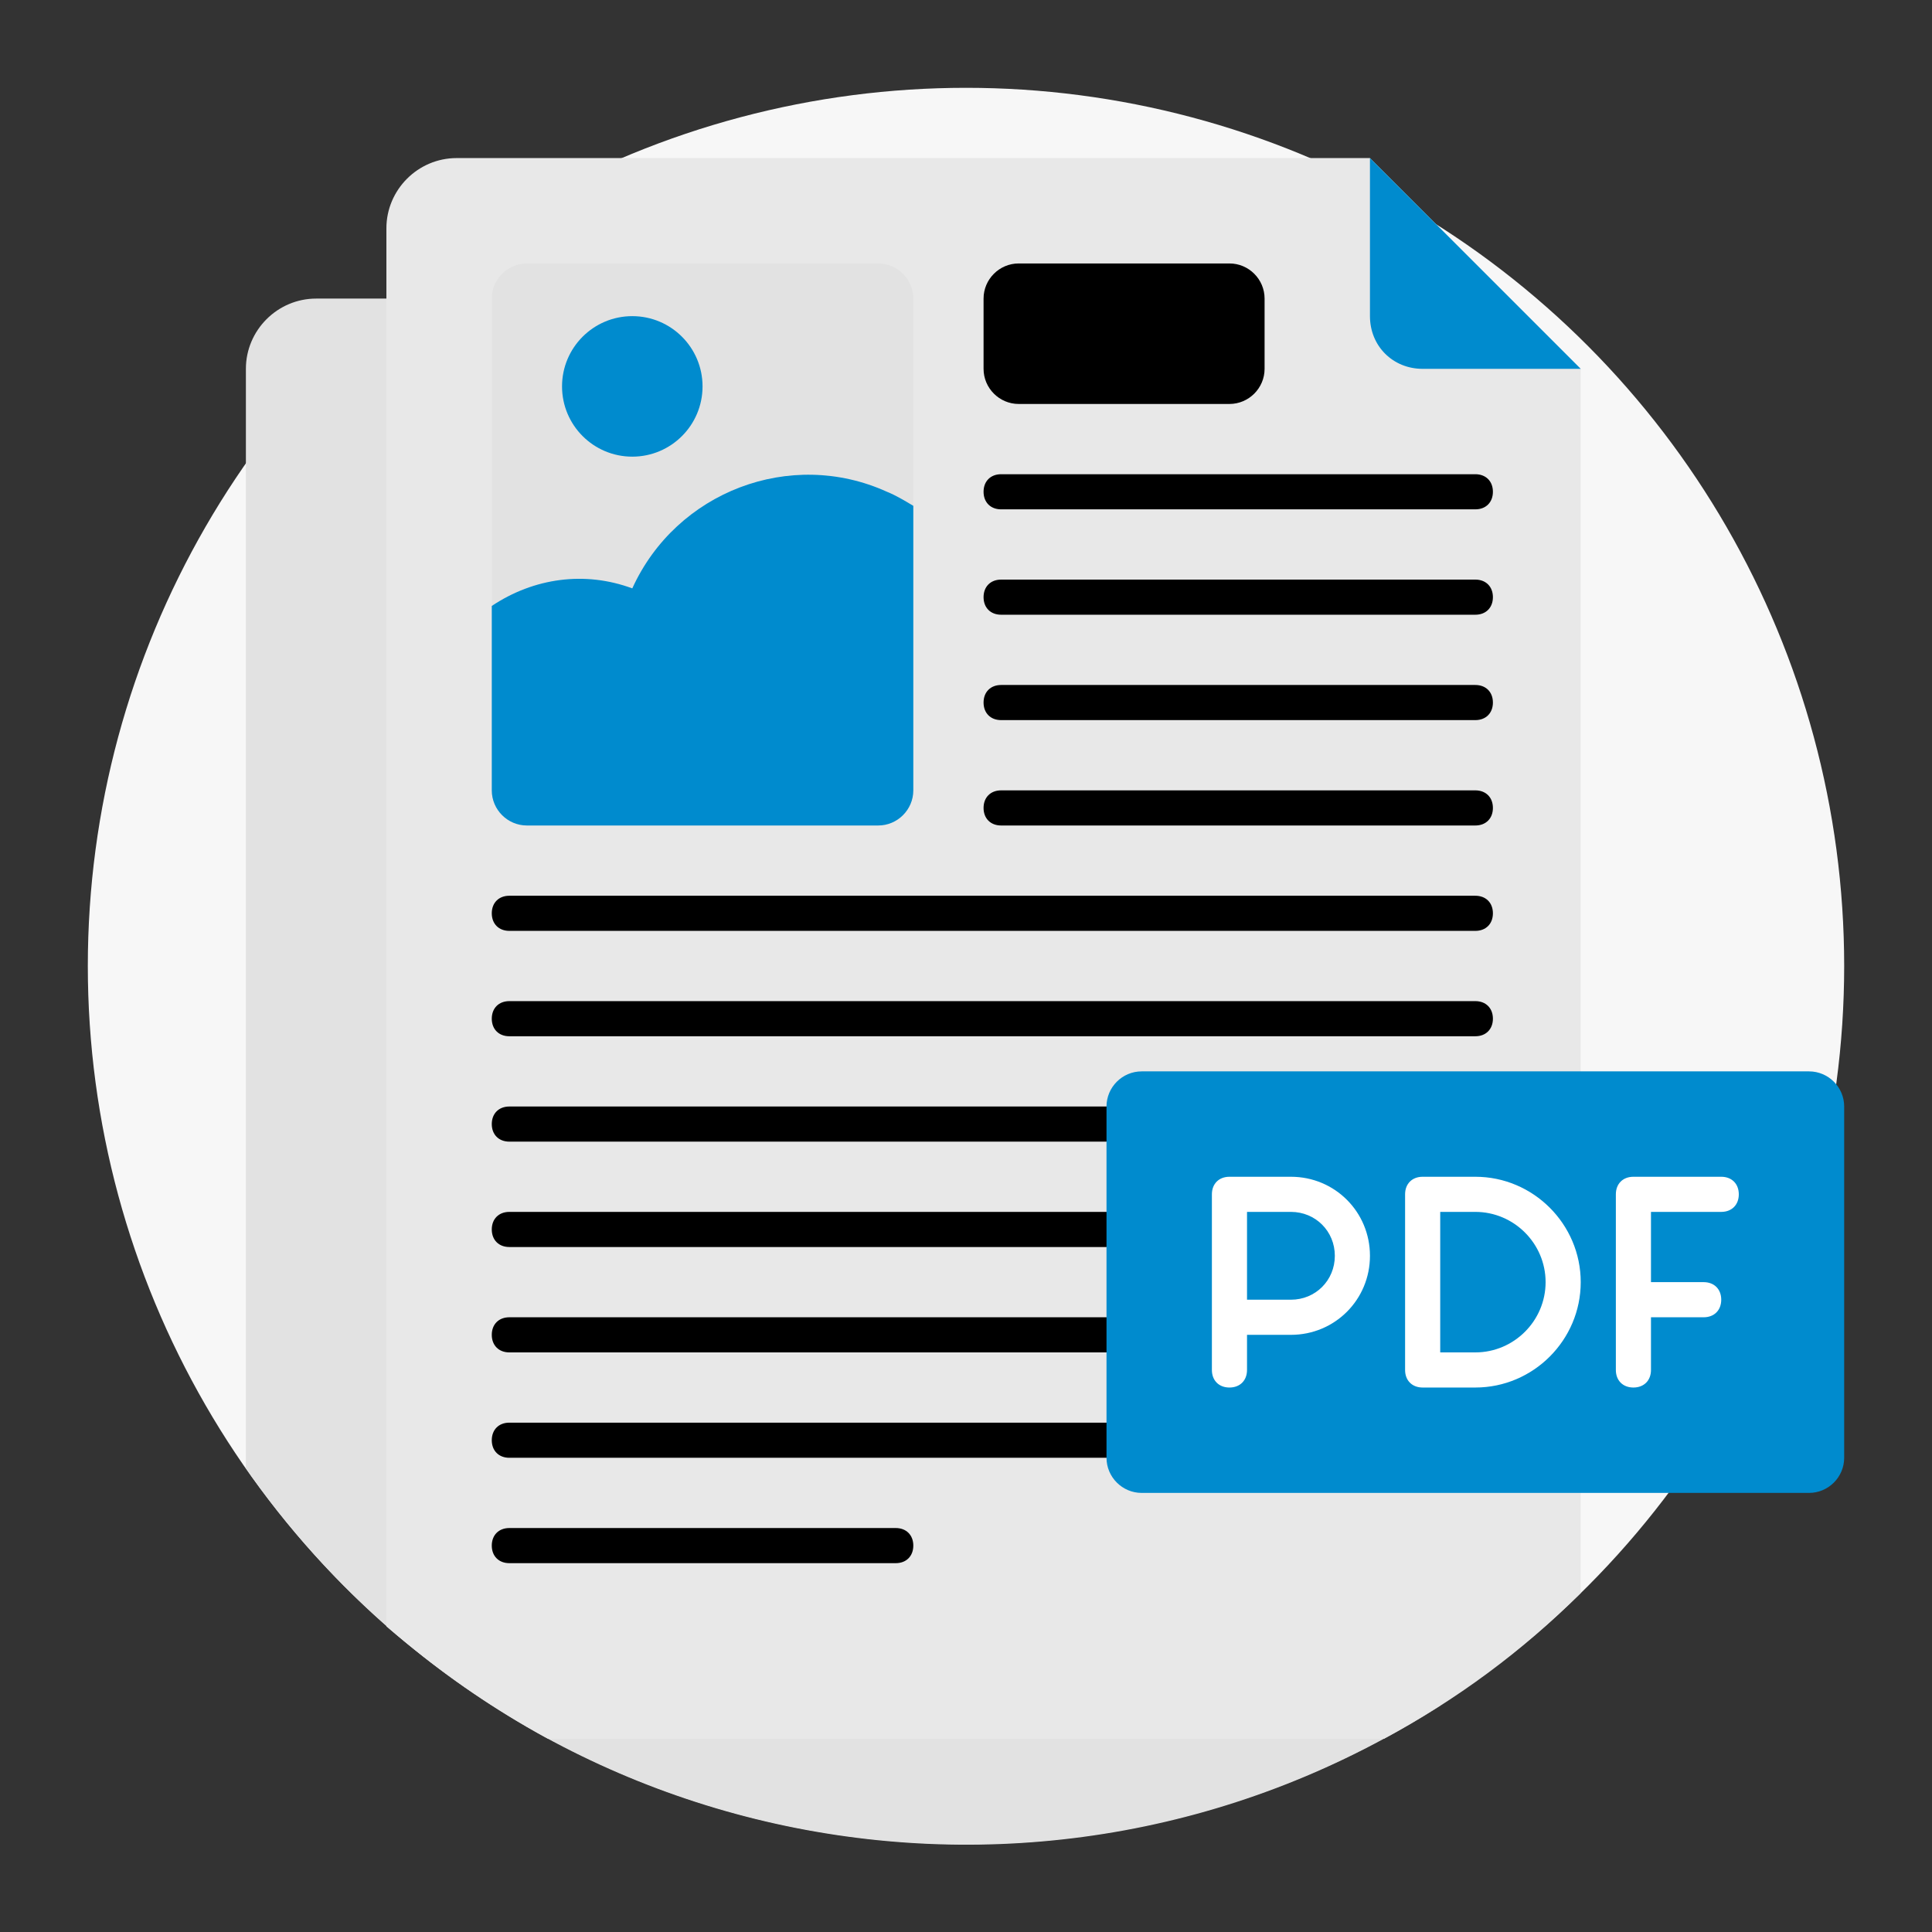 <?xml version="1.0" encoding="utf-8"?>
<!-- Generator: Adobe Illustrator 28.0.0, SVG Export Plug-In . SVG Version: 6.00 Build 0)  -->
<svg version="1.1" id="Capa_1" xmlns="http://www.w3.org/2000/svg" xmlns:xlink="http://www.w3.org/1999/xlink" x="0px" y="0px"
	 viewBox="0 0 110 110" style="enable-background:new 0 0 110 110;" xml:space="preserve">
<rect x="0" y="0" width="110" height="110" fill="#333333" stroke="none"/>
<style type="text/css">
	.st0{fill:#F7F7F7;}
	.st1{fill:#E2E2E2;}
	.st2{fill:#E8E8E8;}
	.st3{fill:#008BCE;}
	.st4{fill:#FFFFFF;}
</style>
<g id="_9._PDF">
	<circle class="st0" cx="55" cy="55" r="50"/>
	<path class="st1" d="M82,21v76.1c-22.6,14.5-52.6,8.6-68-13.5V21c0-2.2,1.8-4,4-4h60C80.2,17,82,18.8,82,21z"/>
	<path class="st2" d="M90,21v69.7c-3.3,3.3-7.1,6.1-11.2,8.3H31.2c-3.3-1.8-6.4-4-9.2-6.4V13c0-2.2,1.8-4,4-4h52L90,21z"/>
	<path class="st3" d="M90,21h-9c-1.7,0-3-1.3-3-3V9L90,21z"/>
	<path class="st1" d="M30,15h20c1.1,0,2,0.9,2,2v28c0,1.1-0.9,2-2,2H30c-1.1,0-2-0.9-2-2V17C28,15.9,28.9,15,30,15z"/>
	<path d="M58,15h12c1.1,0,2,0.9,2,2v4c0,1.1-0.9,2-2,2H58c-1.1,0-2-0.9-2-2v-4C56,15.9,56.9,15,58,15z"/>
	<path d="M84,29H57c-0.6,0-1-0.4-1-1s0.4-1,1-1h27c0.6,0,1,0.4,1,1S84.6,29,84,29z"/>
	<path d="M84,35H57c-0.6,0-1-0.4-1-1s0.4-1,1-1h27c0.6,0,1,0.4,1,1S84.6,35,84,35z"/>
	<path d="M84,41H57c-0.6,0-1-0.4-1-1s0.4-1,1-1h27c0.6,0,1,0.4,1,1S84.6,41,84,41z"/>
	<path d="M84,47H57c-0.6,0-1-0.4-1-1s0.4-1,1-1h27c0.6,0,1,0.4,1,1S84.6,47,84,47z"/>
	<path d="M84,53H29c-0.6,0-1-0.4-1-1s0.4-1,1-1h55c0.6,0,1,0.4,1,1S84.6,53,84,53z"/>
	<path d="M84,59H29c-0.6,0-1-0.4-1-1s0.4-1,1-1h55c0.6,0,1,0.4,1,1S84.6,59,84,59z"/>
	<path d="M84,65H29c-0.6,0-1-0.4-1-1s0.4-1,1-1h55c0.6,0,1,0.4,1,1S84.6,65,84,65z"/>
	<path d="M84,71H29c-0.6,0-1-0.4-1-1s0.4-1,1-1h55c0.6,0,1,0.4,1,1S84.6,71,84,71z"/>
	<path d="M84,77H29c-0.6,0-1-0.4-1-1s0.4-1,1-1h55c0.6,0,1,0.4,1,1S84.6,77,84,77z"/>
	<path d="M84,83H29c-0.6,0-1-0.4-1-1s0.4-1,1-1h55c0.6,0,1,0.4,1,1S84.6,83,84,83z"/>
	<path d="M51,89H29c-0.6,0-1-0.4-1-1s0.4-1,1-1h22c0.6,0,1,0.4,1,1S51.6,89,51,89z"/>
	<path class="st3" d="M65,61h38c1.1,0,2,0.9,2,2v20c0,1.1-0.9,2-2,2H65c-1.1,0-2-0.9-2-2V63C63,61.9,63.9,61,65,61z"/>
	<path class="st4" d="M73.5,67H70c-0.6,0-1,0.4-1,1v10c0,0.6,0.4,1,1,1s1-0.4,1-1v-2h2.5c2.5,0,4.5-2,4.5-4.5S76,67,73.5,67z
		 M73.5,74H71v-5h2.5c1.4,0,2.5,1.1,2.5,2.5S74.9,74,73.5,74z"/>
	<path class="st4" d="M84,67h-3c-0.6,0-1,0.4-1,1v10c0,0.6,0.4,1,1,1h3c3.3,0,6-2.7,6-6S87.3,67,84,67z M84,77h-2v-8h2
		c2.2,0,4,1.8,4,4S86.2,77,84,77z"/>
	<path class="st4" d="M98,67h-5c-0.6,0-1,0.4-1,1v10c0,0.6,0.4,1,1,1s1-0.4,1-1v-3h3c0.6,0,1-0.4,1-1s-0.4-1-1-1h-3v-4h4
		c0.6,0,1-0.4,1-1S98.6,67,98,67z"/>
	<path class="st3" d="M52,28.8V45c0,1.1-0.9,2-2,2H30c-1.1,0-2-0.9-2-2V34.5c2.4-1.6,5.3-2,8-1c2.5-5.5,9-8,14.5-5.5
		C51,28.2,51.5,28.5,52,28.8z"/>
	<circle class="st3" cx="36" cy="22" r="4"/>
</g>
</svg>
